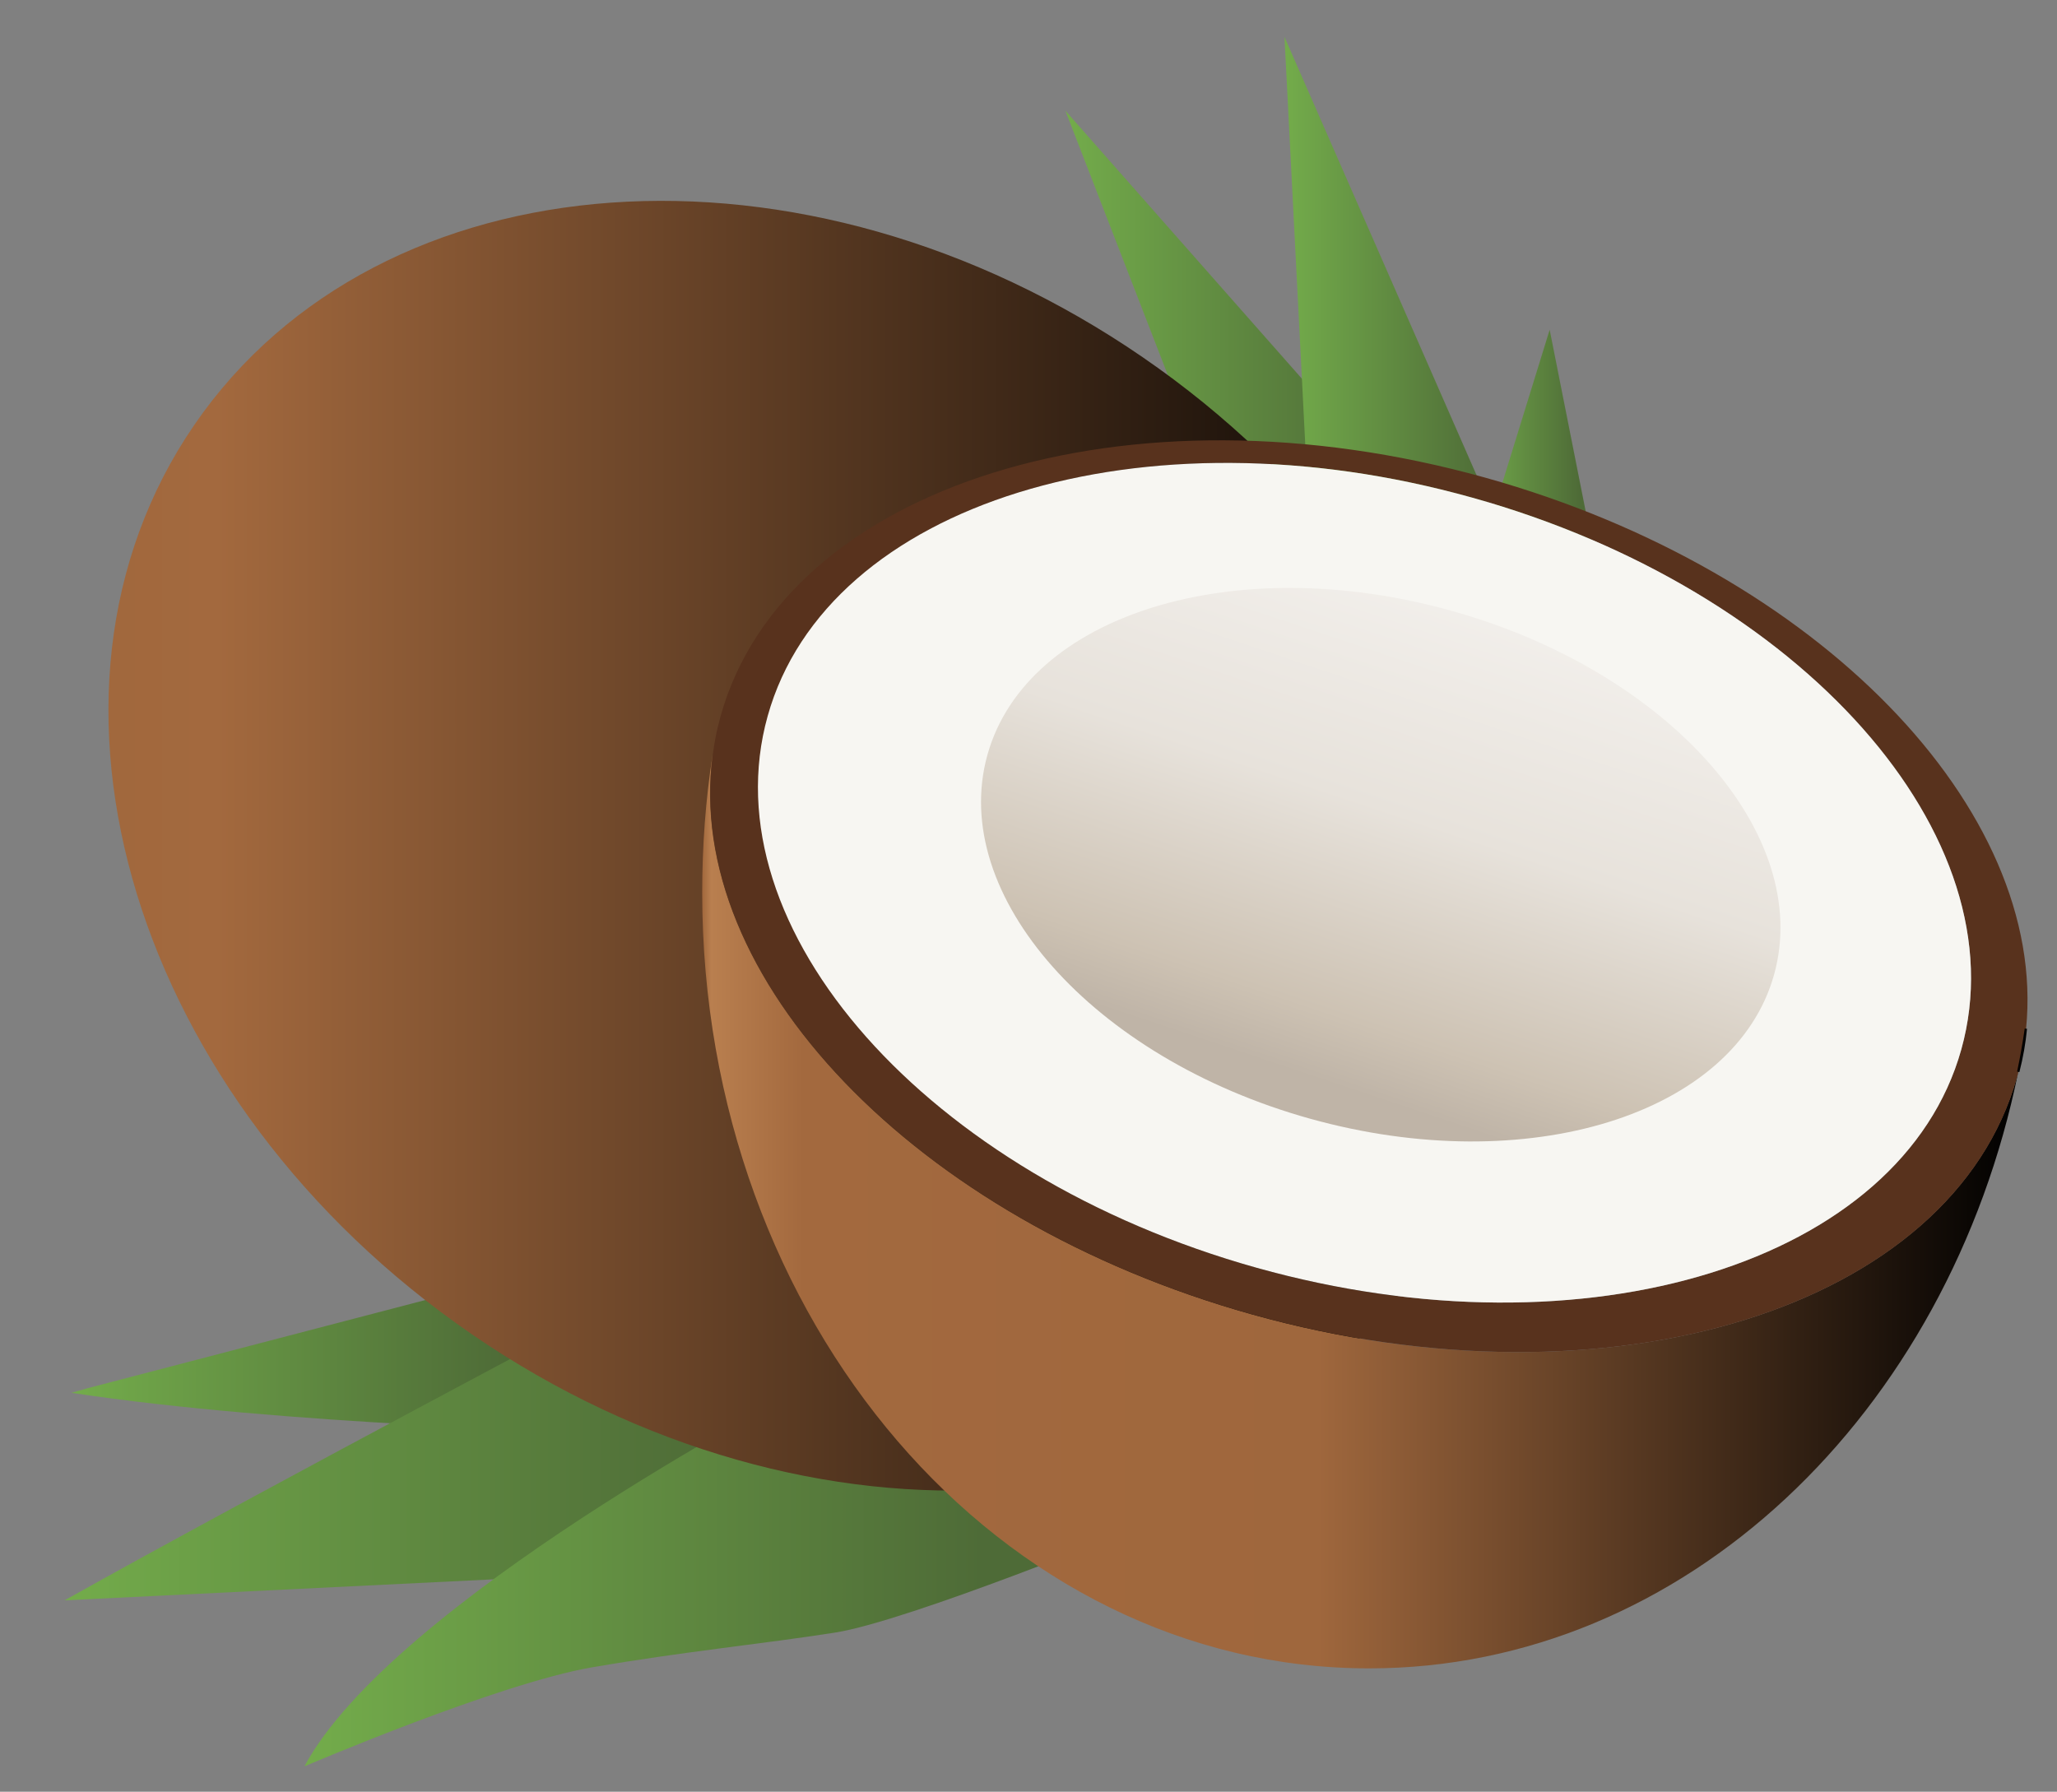 <?xml version="1.0" encoding="utf-8"?>
<!-- Generator: Adobe Illustrator 23.1.0, SVG Export Plug-In . SVG Version: 6.00 Build 0)  -->
<svg version="1.1" id="coconut" xmlns="http://www.w3.org/2000/svg" xmlns:xlink="http://www.w3.org/1999/xlink" x="0px" y="0px"
	 viewBox="0 0 892 777" style="enable-background:new 0 0 892 777;" xml:space="preserve">
<rect x="0" y="0" width="892" height="777" fill="#808080" stroke="none"/>
<style type="text/css">
	.st0{fill:url(#SVGID_1_);}
	.st1{fill:url(#SVGID_2_);}
	.st2{fill:url(#SVGID_3_);}
	.st3{fill:url(#SVGID_4_);}
	.st4{fill:url(#SVGID_5_);}
	.st5{fill:url(#SVGID_6_);}
	.st6{fill:none;stroke:#000000;stroke-miterlimit:10;}
	.st7{fill:url(#SVGID_7_);}
	.st8{fill:url(#SVGID_8_);}
	.st9{fill:#58321D;}
	.st10{fill:#F7F6F2;}
	.st11{fill:url(#SVGID_9_);}
</style>
<g>
	<g>
		
			<linearGradient id="SVGID_1_" gradientUnits="userSpaceOnUse" x1="462" y1="619" x2="627" y2="619" gradientTransform="matrix(1 0 0 -1 0 778)">
			<stop  offset="0" style="stop-color:#73AC4B"/>
			<stop  offset="0.813" style="stop-color:#4E6B37"/>
			<stop  offset="0.977" style="stop-color:#4E6B37"/>
		</linearGradient>
		<polygon class="st0" points="462,48 548,270 627,235 		"/>
		
			<linearGradient id="SVGID_2_" gradientUnits="userSpaceOnUse" x1="557" y1="615" x2="667" y2="615" gradientTransform="matrix(1 0 0 -1 0 778)">
			<stop  offset="0" style="stop-color:#73AC4B"/>
			<stop  offset="0.813" style="stop-color:#4E6B37"/>
			<stop  offset="0.977" style="stop-color:#4E6B37"/>
		</linearGradient>
		<polygon class="st1" points="557,16 572,310 667,267 		"/>
		
			<linearGradient id="SVGID_3_" gradientUnits="userSpaceOnUse" x1="638" y1="574.5" x2="696" y2="574.5" gradientTransform="matrix(1 0 0 -1 0 778)">
			<stop  offset="0" style="stop-color:#73AC4B"/>
			<stop  offset="0.813" style="stop-color:#4E6B37"/>
			<stop  offset="0.977" style="stop-color:#4E6B37"/>
		</linearGradient>
		<polygon class="st2" points="672,143 638,253 696,264 		"/>
		
			<linearGradient id="SVGID_4_" gradientUnits="userSpaceOnUse" x1="31" y1="196" x2="264" y2="196" gradientTransform="matrix(1 0 0 -1 0 778)">
			<stop  offset="0" style="stop-color:#73AC4B"/>
			<stop  offset="0.813" style="stop-color:#4E6B37"/>
			<stop  offset="0.977" style="stop-color:#4E6B37"/>
		</linearGradient>
		<path class="st3" d="M38,602l226-59l-7,78c0,0-134-3-226-17"/>
		
			<linearGradient id="SVGID_5_" gradientUnits="userSpaceOnUse" x1="28" y1="153" x2="375" y2="153" gradientTransform="matrix(1 0 0 -1 0 778)">
			<stop  offset="0" style="stop-color:#73AC4B"/>
			<stop  offset="0.813" style="stop-color:#4E6B37"/>
			<stop  offset="0.977" style="stop-color:#4E6B37"/>
		</linearGradient>
		<path class="st4" d="M28,694l347-17l-91-121C284,556,110,648,28,694z"/>
		
			<linearGradient id="SVGID_6_" gradientUnits="userSpaceOnUse" x1="132" y1="93" x2="494" y2="93" gradientTransform="matrix(1 0 0 -1 0 778)">
			<stop  offset="0" style="stop-color:#73AC4B"/>
			<stop  offset="0.813" style="stop-color:#4E6B37"/>
			<stop  offset="0.977" style="stop-color:#4E6B37"/>
		</linearGradient>
		<path class="st5" d="M132,766c0,0,84-36,125-43s73-10,105-15s132-46,132-46l-150-58C344,604,170,695,132,766z"/>
		<path class="st6" d="M309,327.2c0.3-2.3,0.7-4.6,1.1-6.9C309.8,322.6,309.4,324.9,309,327.2z"/>
		
			<linearGradient id="SVGID_7_" gradientUnits="userSpaceOnUse" x1="47.026" y1="411.25" x2="653.03" y2="411.25" gradientTransform="matrix(1 0 0 -1 0 778)">
			<stop  offset="0" style="stop-color:#A1683D"/>
			<stop  offset="7.681940e-02" style="stop-color:#A3693E"/>
			<stop  offset="1" style="stop-color:#000000"/>
		</linearGradient>
		<path class="st7" d="M615.8,549.3c-80.4,117-264.5,130.1-411.2,29.3S3.9,301.2,84.3,184.2s264.5-130.1,411.2-29.3
			S696.1,432.3,615.8,549.3z"/>
		
			<linearGradient id="SVGID_8_" gradientUnits="userSpaceOnUse" x1="304.5" y1="252.55" x2="875.2" y2="252.55" gradientTransform="matrix(1 0 0 -1 0 778)">
			<stop  offset="0" style="stop-color:#A1683D"/>
			<stop  offset="6.738545e-03" style="stop-color:#B97F4F"/>
			<stop  offset="7.681940e-02" style="stop-color:#A3693E"/>
			<stop  offset="0.468" style="stop-color:#9F673D"/>
			<stop  offset="1" style="stop-color:#000000"/>
		</linearGradient>
		<path class="st8" d="M875.2,464.8C845,613.1,730.5,723.5,593.7,723.5C434,723.5,304.5,572.8,304.5,387c0-20.3,1.5-40.2,4.5-59.6
			c-12.8,96,87.4,201.6,233.9,242.6c155.2,43.4,303.7-2.7,331.7-102.9C874.8,466.4,875,465.6,875.2,464.8z"/>
		<path class="st9" d="M644.3,207.2c-155.2-43.4-303.8,3.1-331.8,103.3c-0.9,3.3-1.7,6.5-2.3,9.8c-0.4,2.3-0.8,4.6-1.1,6.9
			c0,0.1,0,0.1,0,0.2C296.3,423.4,396.5,529,543,570c155.2,43.4,303.7-2.7,331.7-102.9c0.2-0.8,0.4-1.6,0.6-2.4
			c1.3-6.2,2.4-12.4,3.3-18.7C888,351.2,788.7,247.6,644.3,207.2z M850.5,455.1c-25.8,92.3-162.6,134.7-305.5,94.7
			S307.1,402.7,332.9,310.5c25.8-92.3,162.6-134.7,305.5-94.7C781.3,255.7,876.3,362.9,850.5,455.1z"/>
		<path class="st6" d="M878.5,446.1c-0.6,6.3-1.7,12.5-3.3,18.7C876.5,458.6,877.6,452.4,878.5,446.1z"/>
		<path class="st10" d="M850.5,455.1c-25.8,92.3-162.6,134.7-305.5,94.7S307.1,402.7,332.9,310.5c25.8-92.3,162.6-134.7,305.5-94.7
			C781.3,255.7,876.3,362.9,850.5,455.1z"/>
		
			<linearGradient id="SVGID_9_" gradientUnits="userSpaceOnUse" x1="637.001" y1="517.318" x2="567.935" y2="310.905" gradientTransform="matrix(1 0 0 -1 0 778)">
			<stop  offset="0" style="stop-color:#F2EFEB"/>
			<stop  offset="0.446" style="stop-color:#E7E2DB"/>
			<stop  offset="0.864" style="stop-color:#CDC2B3"/>
			<stop  offset="1" style="stop-color:#BFB4A7"/>
		</linearGradient>
		<path class="st11" d="M769.3,422.7c-17,60.8-107.1,88.7-201.3,62.4c-94.2-26.3-156.8-97-139.8-157.8s107.1-88.8,201.3-62.4
			C723.7,291.2,786.3,361.9,769.3,422.7z"/>
	</g>
</g>
</svg>
